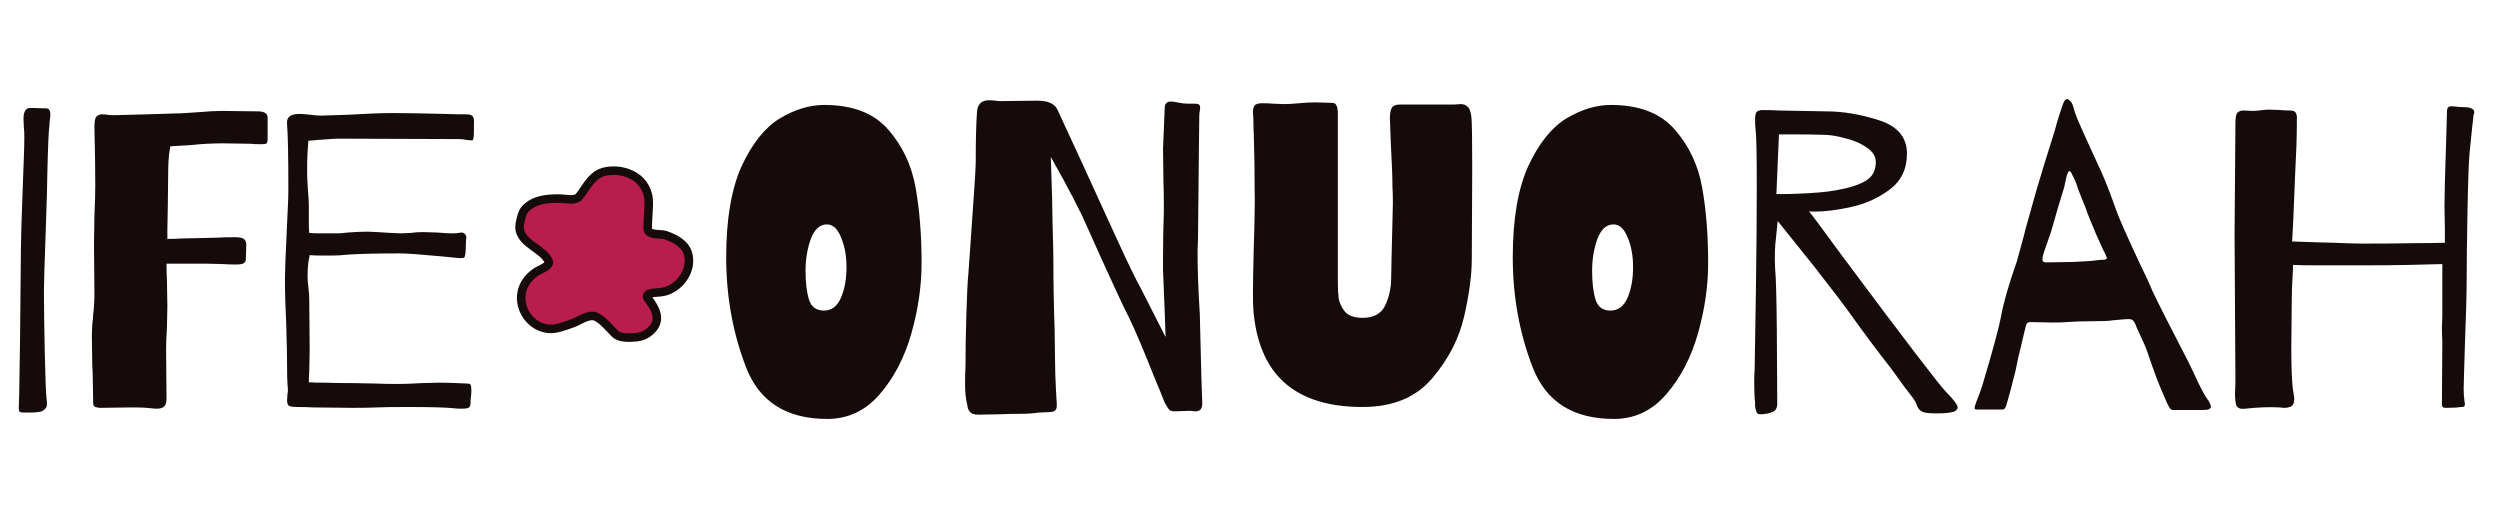 <svg width="293" height="60" viewBox="0 0 293 60" fill="none" xmlns="http://www.w3.org/2000/svg">
<path d="M3.45 48.35C3.317 48.35 3.1 48.35 2.8 48.35C2.533 48.35 2.367 48.317 2.3 48.25C2.233 48.183 2.2 48.05 2.2 47.85L2.25 46.25L2.35 39.7L2.45 29.2C2.45 28.2 2.517 25.933 2.65 22.4C2.683 21.567 2.733 20.217 2.8 18.35C2.867 16.45 2.867 15.333 2.8 15L2.75 13.95C2.75 13.083 3.017 12.65 3.55 12.65L5.4 12.7C5.733 12.7 5.9 12.933 5.9 13.4C5.9 13.567 5.883 13.767 5.85 14C5.817 14.2 5.8 14.4 5.8 14.6C5.7 15.333 5.617 17.217 5.55 20.25C5.55 21.183 5.483 23.55 5.35 27.35C5.217 31.017 5.15 33.25 5.15 34.05C5.15 35.983 5.183 38.433 5.25 41.4C5.317 44.333 5.383 46.083 5.45 46.65C5.483 46.85 5.5 47.083 5.5 47.35C5.5 47.583 5.45 47.75 5.35 47.85C5.283 47.95 5.167 48.05 5 48.15C4.8 48.283 4.283 48.35 3.45 48.35ZM18.366 47.9C18.199 47.9 17.816 47.867 17.216 47.8C16.916 47.767 16.299 47.75 15.366 47.75L11.716 47.8C11.349 47.767 11.116 47.7 11.016 47.6C10.949 47.5 10.916 47.367 10.916 47.2C10.916 47 10.916 46.867 10.916 46.8L10.866 44.15C10.866 43.683 10.849 43.283 10.816 42.95L10.766 39.55C10.766 39.05 10.783 38.55 10.816 38.05C10.883 37.517 10.916 37.133 10.916 36.9C11.016 36.133 11.066 35.267 11.066 34.3L11.016 28.6L11.066 25.3C11.133 23.767 11.166 22.6 11.166 21.8C11.166 19.933 11.133 17.633 11.066 14.9C11.066 14.3 11.133 13.9 11.266 13.7C11.433 13.5 11.666 13.4 11.966 13.4C12.166 13.4 12.366 13.417 12.566 13.45C12.799 13.483 13.066 13.5 13.366 13.5L17.166 13.4L20.366 13.3C20.766 13.3 21.216 13.283 21.716 13.25C22.216 13.217 22.716 13.183 23.216 13.15C24.349 13.05 25.283 13 26.016 13L30.216 13.05C30.983 13.05 31.366 13.3 31.366 13.8V16.3C31.366 16.6 31.299 16.783 31.166 16.85C31.066 16.883 30.833 16.9 30.466 16.9C30.033 16.9 29.649 16.883 29.316 16.85L26.116 16.8C24.849 16.8 23.616 16.867 22.416 17L19.966 17.15L19.816 18.05C19.749 18.783 19.716 19.367 19.716 19.8L19.666 24.25L19.616 26.8V28C20.316 28 20.833 27.983 21.166 27.95L23.566 27.9L25.566 27.85C26.033 27.817 26.683 27.8 27.516 27.8C28.049 27.8 28.399 27.867 28.566 28C28.766 28.133 28.866 28.35 28.866 28.65L28.816 30.3C28.816 30.567 28.733 30.75 28.566 30.85C28.433 30.95 28.133 31 27.666 31C27.066 31 26.566 30.983 26.166 30.95L24.166 30.9H19.516C19.516 31.767 19.533 32.4 19.566 32.8L19.616 35.95L19.566 38.4C19.499 39.467 19.466 40.283 19.466 40.85L19.516 46.75C19.516 47.183 19.416 47.483 19.216 47.65C19.049 47.817 18.766 47.9 18.366 47.9ZM54.095 47.9C53.729 47.9 53.429 47.883 53.195 47.85C52.295 47.75 50.479 47.7 47.745 47.7C46.079 47.7 44.879 47.717 44.145 47.75C43.579 47.783 42.645 47.8 41.345 47.8L36.695 47.75C36.162 47.717 35.529 47.7 34.795 47.7C34.329 47.7 34.012 47.65 33.845 47.55C33.712 47.417 33.645 47.217 33.645 46.95L33.695 46.15C33.729 46.017 33.745 45.867 33.745 45.7C33.745 45.6 33.729 45.367 33.695 45C33.662 44.6 33.645 43.883 33.645 42.85C33.645 41.85 33.612 40.217 33.545 37.95C33.445 36.083 33.395 34.283 33.395 32.55C33.395 31.817 33.479 29.7 33.645 26.2C33.679 25.5 33.712 24.8 33.745 24.1C33.779 23.4 33.795 22.767 33.795 22.2C33.795 18.333 33.745 15.783 33.645 14.55C33.545 13.75 34.029 13.35 35.095 13.35C35.362 13.35 35.795 13.383 36.395 13.45C36.929 13.517 37.329 13.55 37.595 13.55L40.745 13.45C43.012 13.317 44.762 13.25 45.995 13.25C47.429 13.25 49.445 13.283 52.045 13.35C52.879 13.383 53.762 13.4 54.695 13.4C55.095 13.4 55.345 13.5 55.445 13.7C55.545 13.9 55.579 14.117 55.545 14.35C55.545 14.55 55.545 14.683 55.545 14.75V15.3C55.545 16.067 55.479 16.45 55.345 16.45C55.145 16.45 54.912 16.433 54.645 16.4C54.412 16.333 54.112 16.3 53.745 16.3L39.545 16.25C39.345 16.25 38.595 16.3 37.295 16.4L36.145 16.5L36.045 17.85C36.012 18.35 35.995 19.133 35.995 20.2C35.995 20.733 36.029 21.433 36.095 22.3C36.162 23.1 36.195 23.683 36.195 24.05V26.05C36.195 26.583 36.212 27 36.245 27.3C36.545 27.333 36.995 27.35 37.595 27.35H39.595C39.795 27.35 40.195 27.317 40.795 27.25C41.662 27.183 42.412 27.15 43.045 27.15C43.312 27.15 44.245 27.2 45.845 27.3L46.945 27.35C47.212 27.35 47.595 27.333 48.095 27.3C48.595 27.233 49.079 27.2 49.545 27.2L51.195 27.25C52.062 27.317 52.662 27.35 52.995 27.35C53.362 27.35 53.612 27.333 53.745 27.3L54.045 27.25C54.279 27.25 54.445 27.333 54.545 27.5C54.645 27.633 54.679 27.767 54.645 27.9C54.612 28.133 54.595 28.433 54.595 28.8C54.595 29.133 54.579 29.433 54.545 29.7C54.512 29.967 54.462 30.133 54.395 30.2C54.329 30.233 54.129 30.25 53.795 30.25L51.795 30.05C49.295 29.817 47.662 29.7 46.895 29.7C44.062 29.7 41.979 29.75 40.645 29.85C40.112 29.917 39.529 29.95 38.895 29.95C38.262 29.95 37.862 29.95 37.695 29.95C37.062 29.95 36.595 29.933 36.295 29.9L36.145 30.7C36.079 31.3 36.045 31.833 36.045 32.3C36.045 32.7 36.079 33.167 36.145 33.7C36.212 34.233 36.245 34.7 36.245 35.1L36.295 41.05L36.245 43.55C36.212 43.85 36.195 44.267 36.195 44.8C36.629 44.833 37.262 44.85 38.095 44.85C38.795 44.883 39.879 44.9 41.345 44.9L44.045 44.95C44.612 44.983 45.479 45 46.645 45C47.345 45 48.262 44.967 49.395 44.9L51.495 44.85C52.295 44.85 52.962 44.867 53.495 44.9C54.029 44.933 54.429 44.95 54.695 44.95C54.962 44.95 55.112 45 55.145 45.1C55.212 45.2 55.245 45.417 55.245 45.75C55.245 45.983 55.229 46.233 55.195 46.5C55.162 46.733 55.145 47 55.145 47.3C55.145 47.533 55.062 47.7 54.895 47.8C54.729 47.867 54.462 47.9 54.095 47.9ZM96.959 49.1C92.192 49.1 89.026 47.1 87.459 43.1C85.892 39.067 85.109 34.75 85.109 30.15C85.109 25.717 85.709 22.167 86.909 19.5C88.142 16.833 89.626 14.967 91.359 13.9C93.126 12.833 94.876 12.3 96.609 12.3C99.942 12.3 102.442 13.267 104.109 15.2C105.776 17.1 106.842 19.367 107.309 22C107.776 24.6 108.009 27.55 108.009 30.85C108.009 33.517 107.609 36.267 106.809 39.1C106.009 41.9 104.776 44.267 103.109 46.2C101.442 48.133 99.392 49.1 96.959 49.1ZM96.559 36.4C97.459 36.4 98.126 35.9 98.559 34.9C98.992 33.9 99.209 32.7 99.209 31.3C99.209 29.967 98.992 28.8 98.559 27.8C98.159 26.8 97.609 26.3 96.909 26.3C96.076 26.3 95.442 26.883 95.009 28.05C94.609 29.183 94.409 30.417 94.409 31.75C94.409 33.117 94.542 34.233 94.809 35.1C95.076 35.967 95.659 36.4 96.559 36.4ZM114.706 48.6C114.206 48.6 113.873 48.5 113.706 48.3C113.54 48.133 113.44 47.933 113.406 47.7C113.373 47.467 113.34 47.3 113.306 47.2C113.173 46.6 113.106 45.867 113.106 45C113.106 44.2 113.123 43.517 113.156 42.95C113.156 41.217 113.19 39.2 113.256 36.9C113.323 34.567 113.406 32.9 113.506 31.9L113.756 28.35C114.156 22.817 114.356 19.7 114.356 19C114.356 16.367 114.406 14.4 114.506 13.1C114.573 12.2 115.04 11.75 115.906 11.75C116.173 11.75 116.423 11.767 116.656 11.8C116.89 11.833 117.073 11.85 117.206 11.85L121.456 11.8C122.19 11.8 122.723 11.883 123.056 12.05C123.423 12.183 123.706 12.433 123.906 12.8C124.24 13.5 124.656 14.4 125.156 15.5L127.006 19.5L129.356 24.65C129.79 25.583 130.356 26.817 131.056 28.35C131.756 29.883 132.256 30.95 132.556 31.55C133.123 32.717 133.49 33.433 133.656 33.7L135.056 36.45L136.606 39.5L136.506 36.6L136.306 31.7V30.2C136.306 28.367 136.34 26.517 136.406 24.65C136.406 23.25 136.39 22.117 136.356 21.25L136.306 17.45L136.506 12.65C136.506 12.15 136.756 11.9 137.256 11.9C137.423 11.9 137.756 11.95 138.256 12.05C138.556 12.117 138.873 12.15 139.206 12.15C139.54 12.15 139.806 12.15 140.006 12.15C140.273 12.15 140.44 12.183 140.506 12.25C140.606 12.317 140.656 12.433 140.656 12.6C140.656 12.733 140.64 12.883 140.606 13.05C140.573 13.217 140.556 13.4 140.556 13.6L140.506 17.9L140.406 28L140.356 29.45C140.356 30.583 140.373 31.617 140.406 32.55C140.44 33.483 140.473 34.25 140.506 34.85C140.606 36.283 140.656 37.483 140.656 38.45C140.656 38.317 140.706 40.3 140.806 44.4L140.906 47.2V47.3C140.906 47.967 140.59 48.267 139.956 48.2C139.856 48.167 139.656 48.15 139.356 48.15L137.906 48.2H137.606C137.373 48.2 137.19 48.15 137.056 48.05C136.956 47.95 136.773 47.667 136.506 47.2C136.406 46.967 136.273 46.633 136.106 46.2C135.94 45.767 135.74 45.283 135.506 44.75C134.073 41.15 133.04 38.7 132.406 37.4C131.673 36 129.823 31.983 126.856 25.35C126.19 23.983 125.44 22.533 124.606 21L123.156 18.4L123.306 23.15L123.356 26.1C123.423 28.3 123.456 29.75 123.456 30.45C123.456 33.183 123.506 35.933 123.606 38.7L123.656 42.6C123.656 43.3 123.69 44.317 123.756 45.65L123.856 47.4V47.5C123.856 47.833 123.773 48.05 123.606 48.15C123.44 48.25 123.206 48.3 122.906 48.3L121.806 48.35C121.106 48.45 120.356 48.5 119.556 48.5C118.623 48.5 117.856 48.517 117.256 48.55L114.706 48.6ZM159.695 47.7C151.762 47.7 147.495 43.9 146.895 36.3C146.862 35.967 146.845 35.3 146.845 34.3C146.845 33.267 146.879 31.45 146.945 28.85C147.045 25.85 147.079 23.617 147.045 22.15C147.045 20.15 147.012 18.05 146.945 15.85C146.912 15.217 146.895 14.567 146.895 13.9C146.895 13.767 146.879 13.517 146.845 13.15C146.845 12.783 146.912 12.517 147.045 12.35C147.212 12.183 147.495 12.1 147.895 12.1C148.462 12.1 148.895 12.117 149.195 12.15L150.595 12.2C150.962 12.2 151.512 12.167 152.245 12.1C152.979 12.033 153.579 12 154.045 12L156.045 12.05C156.345 12.05 156.529 12.133 156.595 12.3C156.695 12.433 156.762 12.7 156.795 13.1V33.1C156.795 33.833 156.829 34.467 156.895 35C156.995 35.533 157.245 36.05 157.645 36.55C158.079 37.017 158.762 37.25 159.695 37.25C160.995 37.25 161.879 36.767 162.345 35.8C162.812 34.8 163.045 33.717 163.045 32.55L163.095 30.05C163.195 26.35 163.245 24.283 163.245 23.85C163.245 22.917 163.229 22.283 163.195 21.95C163.195 20.783 163.129 19 162.995 16.6L162.895 13.85C162.895 13.25 162.979 12.833 163.145 12.6C163.312 12.367 163.629 12.25 164.095 12.25H170.445L171.195 12.2C171.529 12.2 171.795 12.3 171.995 12.5C172.229 12.7 172.379 13.1 172.445 13.7C172.512 14.267 172.545 16.233 172.545 19.6L172.495 30.35C172.495 32.217 172.195 34.467 171.595 37.1C170.995 39.7 169.745 42.117 167.845 44.35C165.945 46.583 163.229 47.7 159.695 47.7ZM189.146 49.1C184.38 49.1 181.213 47.1 179.646 43.1C178.08 39.067 177.296 34.75 177.296 30.15C177.296 25.717 177.896 22.167 179.096 19.5C180.33 16.833 181.813 14.967 183.546 13.9C185.313 12.833 187.063 12.3 188.796 12.3C192.13 12.3 194.63 13.267 196.296 15.2C197.963 17.1 199.03 19.367 199.496 22C199.963 24.6 200.196 27.55 200.196 30.85C200.196 33.517 199.796 36.267 198.996 39.1C198.196 41.9 196.963 44.267 195.296 46.2C193.63 48.133 191.58 49.1 189.146 49.1ZM188.746 36.4C189.646 36.4 190.313 35.9 190.746 34.9C191.18 33.9 191.396 32.7 191.396 31.3C191.396 29.967 191.18 28.8 190.746 27.8C190.346 26.8 189.796 26.3 189.096 26.3C188.263 26.3 187.63 26.883 187.196 28.05C186.796 29.183 186.596 30.417 186.596 31.75C186.596 33.117 186.73 34.233 186.996 35.1C187.263 35.967 187.846 36.4 188.746 36.4ZM206.294 48.55C206.06 48.55 205.91 48.45 205.844 48.25C205.777 48.05 205.727 47.833 205.694 47.6C205.694 47.367 205.694 47.217 205.694 47.15C205.627 46.617 205.594 45.833 205.594 44.8C205.594 44.133 205.61 43.633 205.644 43.3C205.677 41.5 205.727 38.367 205.794 33.9C205.86 29.4 205.894 25.367 205.894 21.8C205.894 17.967 205.844 15.733 205.744 15.1C205.71 14.833 205.694 14.483 205.694 14.05C205.694 13.55 205.76 13.233 205.894 13.1C206.06 12.967 206.294 12.9 206.594 12.9C207.26 12.9 207.91 12.917 208.544 12.95L213.994 13.05C215.994 13.05 218.077 13.4 220.244 14.1C222.41 14.8 223.494 16.1 223.494 18C223.494 19.8 222.827 21.2 221.494 22.2C220.16 23.2 218.66 23.883 216.994 24.25C215.36 24.617 213.927 24.8 212.694 24.8C212.26 24.8 212.027 24.783 211.994 24.75C212.194 24.95 213.51 26.717 215.944 30.05C223.277 39.883 227.327 45.183 228.094 45.95C228.994 46.85 229.444 47.467 229.444 47.8C229.444 47.867 229.36 47.983 229.194 48.15C228.894 48.35 228.144 48.45 226.944 48.45C226.077 48.45 225.527 48.383 225.294 48.25C225.06 48.15 224.877 47.967 224.744 47.7C224.644 47.433 224.56 47.233 224.494 47.1C224.394 46.9 223.977 46.333 223.244 45.4C222.544 44.433 222.01 43.7 221.644 43.2C219.877 40.933 218.344 38.883 217.044 37.05C216.244 35.917 214.76 33.967 212.594 31.2L211.794 30.2L208.344 25.9L208.144 27.9C208.01 28.9 207.977 30.1 208.044 31.5C208.144 32.433 208.21 34.85 208.244 38.75C208.277 42.65 208.294 45.5 208.294 47.3C208.294 47.833 208.094 48.167 207.694 48.3C207.294 48.467 206.827 48.55 206.294 48.55ZM208.194 22.75C209.294 22.75 210.127 22.733 210.694 22.7C212.627 22.633 214.127 22.5 215.194 22.3C216.727 22.033 217.877 21.667 218.644 21.2C219.444 20.733 219.844 20 219.844 19C219.844 18.333 219.494 17.767 218.794 17.3C218.094 16.8 217.244 16.433 216.244 16.2C215.277 15.933 214.427 15.8 213.694 15.8C212.86 15.767 211.694 15.75 210.194 15.75H208.494L208.194 22.75ZM254.621 48.05C254.488 48.05 254.354 47.933 254.221 47.7C254.088 47.467 253.971 47.233 253.871 47C253.771 46.767 253.688 46.567 253.621 46.4C253.454 46.067 253.138 45.3 252.671 44.1C252.238 42.9 251.904 41.95 251.671 41.25C251.571 40.917 251.371 40.433 251.071 39.8C250.771 39.133 250.554 38.667 250.421 38.4C250.288 38 250.154 37.733 250.021 37.6C249.921 37.467 249.754 37.4 249.521 37.4C249.288 37.4 248.988 37.417 248.621 37.45C248.288 37.483 247.921 37.517 247.521 37.55C247.254 37.617 246.421 37.65 245.021 37.65C244.054 37.65 243.104 37.683 242.171 37.75C241.871 37.783 241.338 37.8 240.571 37.8L237.921 37.75C237.754 37.75 237.621 37.817 237.521 37.95C237.454 38.083 237.404 38.25 237.371 38.45C237.338 38.617 237.304 38.75 237.271 38.85L236.971 40.1C236.871 40.567 236.738 41.117 236.571 41.75C236.438 42.35 236.321 42.917 236.221 43.45L235.671 45.6L235.271 47.05C235.171 47.45 235.071 47.717 234.971 47.85C234.904 47.95 234.788 48 234.621 48H231.671C231.504 48 231.421 47.933 231.421 47.8C231.421 47.733 231.488 47.5 231.621 47.1C231.888 46.467 232.121 45.833 232.321 45.2C233.554 41.067 234.288 38.367 234.521 37.1C234.821 35.433 235.438 33.283 236.371 30.65C236.671 29.517 236.954 28.483 237.221 27.55C237.321 27.083 237.471 26.517 237.671 25.85C238.304 23.517 238.938 21.333 239.571 19.3L240.821 15.3C241.088 14.267 241.421 13.2 241.821 12.1C242.021 11.6 242.254 11.483 242.521 11.75C242.721 11.883 242.871 12.117 242.971 12.45C243.071 12.783 243.138 13.017 243.171 13.15C243.271 13.55 244.154 15.55 245.821 19.15C246.488 20.517 247.204 22.3 247.971 24.5C248.304 25.467 249.221 27.55 250.721 30.75C251.488 32.317 251.988 33.4 252.221 34C252.754 35.167 254.188 38 256.521 42.5L257.121 43.75C257.888 45.45 258.471 46.533 258.871 47C259.038 47.333 259.121 47.55 259.121 47.65C259.121 47.917 258.821 48.05 258.221 48.05H254.621ZM239.821 30.75C240.521 30.75 241.588 30.733 243.021 30.7C244.488 30.633 245.404 30.567 245.771 30.5C246.004 30.467 246.204 30.45 246.371 30.45C246.538 30.45 246.671 30.433 246.771 30.4C246.871 30.367 246.921 30.317 246.921 30.25C246.921 30.183 246.871 30.05 246.771 29.85C246.604 29.55 246.221 28.717 245.621 27.35C245.021 25.95 244.604 24.9 244.371 24.2C244.038 23.4 243.771 22.733 243.571 22.2C243.404 21.667 243.271 21.3 243.171 21.1C243.104 20.933 243.021 20.767 242.921 20.6C242.854 20.433 242.788 20.3 242.721 20.2C242.654 20.1 242.588 20.05 242.521 20.05C242.421 20.05 242.304 20.3 242.171 20.8C242.071 21.3 241.988 21.683 241.921 21.95C241.321 23.883 240.888 25.35 240.621 26.35C240.488 26.85 240.288 27.467 240.021 28.2C239.788 28.9 239.621 29.383 239.521 29.65C239.421 29.983 239.371 30.25 239.371 30.45C239.371 30.65 239.521 30.75 239.821 30.75ZM289.491 12.65C289.825 12.75 289.991 12.917 289.991 13.15L289.891 13.55C289.858 13.783 289.808 14.233 289.741 14.9C289.675 15.533 289.575 16.517 289.441 17.85C289.341 18.85 289.258 21.133 289.191 24.7C289.125 28.233 289.091 31 289.091 33C289.091 34.4 289.025 36.833 288.891 40.3L288.791 43.6L288.741 45.6C288.741 46.1 288.775 46.583 288.841 47.05L288.891 47.35C288.891 47.55 288.808 47.667 288.641 47.7C288.508 47.7 288.425 47.7 288.391 47.7C288.058 47.767 287.458 47.8 286.591 47.8C286.325 47.8 286.191 47.667 286.191 47.4L286.241 40C286.208 39.467 286.191 38.917 286.191 38.35C286.225 37.75 286.241 37.217 286.241 36.75V34.65V30.95L282.191 31.05C280.758 31.083 278.825 31.1 276.391 31.1H271.691C270.425 31.1 269.441 31.083 268.741 31.05C268.741 31.617 268.725 32.05 268.691 32.35C268.625 33.417 268.591 34.433 268.591 35.4L268.541 40.8C268.541 43.433 268.625 45.167 268.791 46C268.858 46.4 268.891 46.65 268.891 46.75C268.891 47.217 268.758 47.517 268.491 47.65C268.258 47.75 267.991 47.8 267.691 47.8C267.425 47.767 267.241 47.75 267.141 47.75C265.975 47.683 264.641 47.733 263.141 47.9C262.575 47.967 262.225 47.833 262.091 47.5C261.991 47.167 261.941 46.7 261.941 46.1C261.975 45.5 261.991 45.05 261.991 44.75L261.891 27.45L261.991 14.5C261.991 13.833 262.058 13.417 262.191 13.25C262.358 13.05 262.608 12.95 262.941 12.95L264.041 13C264.208 13 264.591 12.967 265.191 12.9C265.358 12.867 265.641 12.85 266.041 12.85L267.341 12.9C267.608 12.933 267.975 12.95 268.441 12.95C268.808 12.95 269.025 13.067 269.091 13.3C269.191 13.5 269.225 13.717 269.191 13.95C269.191 14.183 269.191 14.35 269.191 14.45C269.191 15.983 269.125 17.967 268.991 20.4L268.791 25.35L268.641 28.3L271.641 28.4L273.491 28.45C275.091 28.517 276.208 28.55 276.841 28.55C279.441 28.55 281.425 28.533 282.791 28.5C284.425 28.5 285.675 28.483 286.541 28.45V26.95L286.491 24.2C286.491 22.933 286.558 20.333 286.691 16.4L286.791 12.9C286.825 12.6 287.008 12.45 287.341 12.45L287.891 12.5C288.025 12.533 288.275 12.55 288.641 12.55C289.041 12.55 289.325 12.583 289.491 12.65ZM286.191 47.3V47.4V47.3Z" fill="#150B0A"/>
<path fill-rule="evenodd" clip-rule="evenodd" d="M67.812 23.105C67.325 23.575 66.256 23.273 65.56 23.273C64.144 23.273 62.678 23.366 61.607 24.438C61.338 24.706 61.157 25.171 61.077 25.532C60.971 26.01 60.813 26.522 60.936 27.014C61.348 28.661 63.579 29.158 64.289 30.579C64.58 31.161 63.194 31.628 62.913 31.815C61.164 32.978 60.984 34.479 61.112 35.38C61.339 36.965 62.554 38.294 64.148 38.522C65.154 38.666 66.189 38.195 67.113 37.886C67.886 37.629 69.026 36.707 69.902 37.145C70.688 37.538 71.474 38.505 72.091 39.122C72.651 39.682 73.972 39.587 74.667 39.51C75.022 39.471 75.487 39.329 75.797 39.122C78.47 37.333 75.795 35.115 75.832 34.745C75.894 34.138 77.178 34.414 78.091 34.109C79.843 33.526 81.153 31.552 80.633 29.732C80.286 28.52 79.028 27.903 77.95 27.544C77.507 27.396 76.136 27.574 75.938 26.979C75.822 26.632 76.101 24.178 76.025 23.395C75.735 20.439 72.646 19.599 70.679 20.166C69.172 20.601 68.456 22.481 67.812 23.105Z" fill="#B91C4F" stroke="#150B0A" stroke-miterlimit="1.5" stroke-linecap="round" stroke-linejoin="round"/>
</svg>

